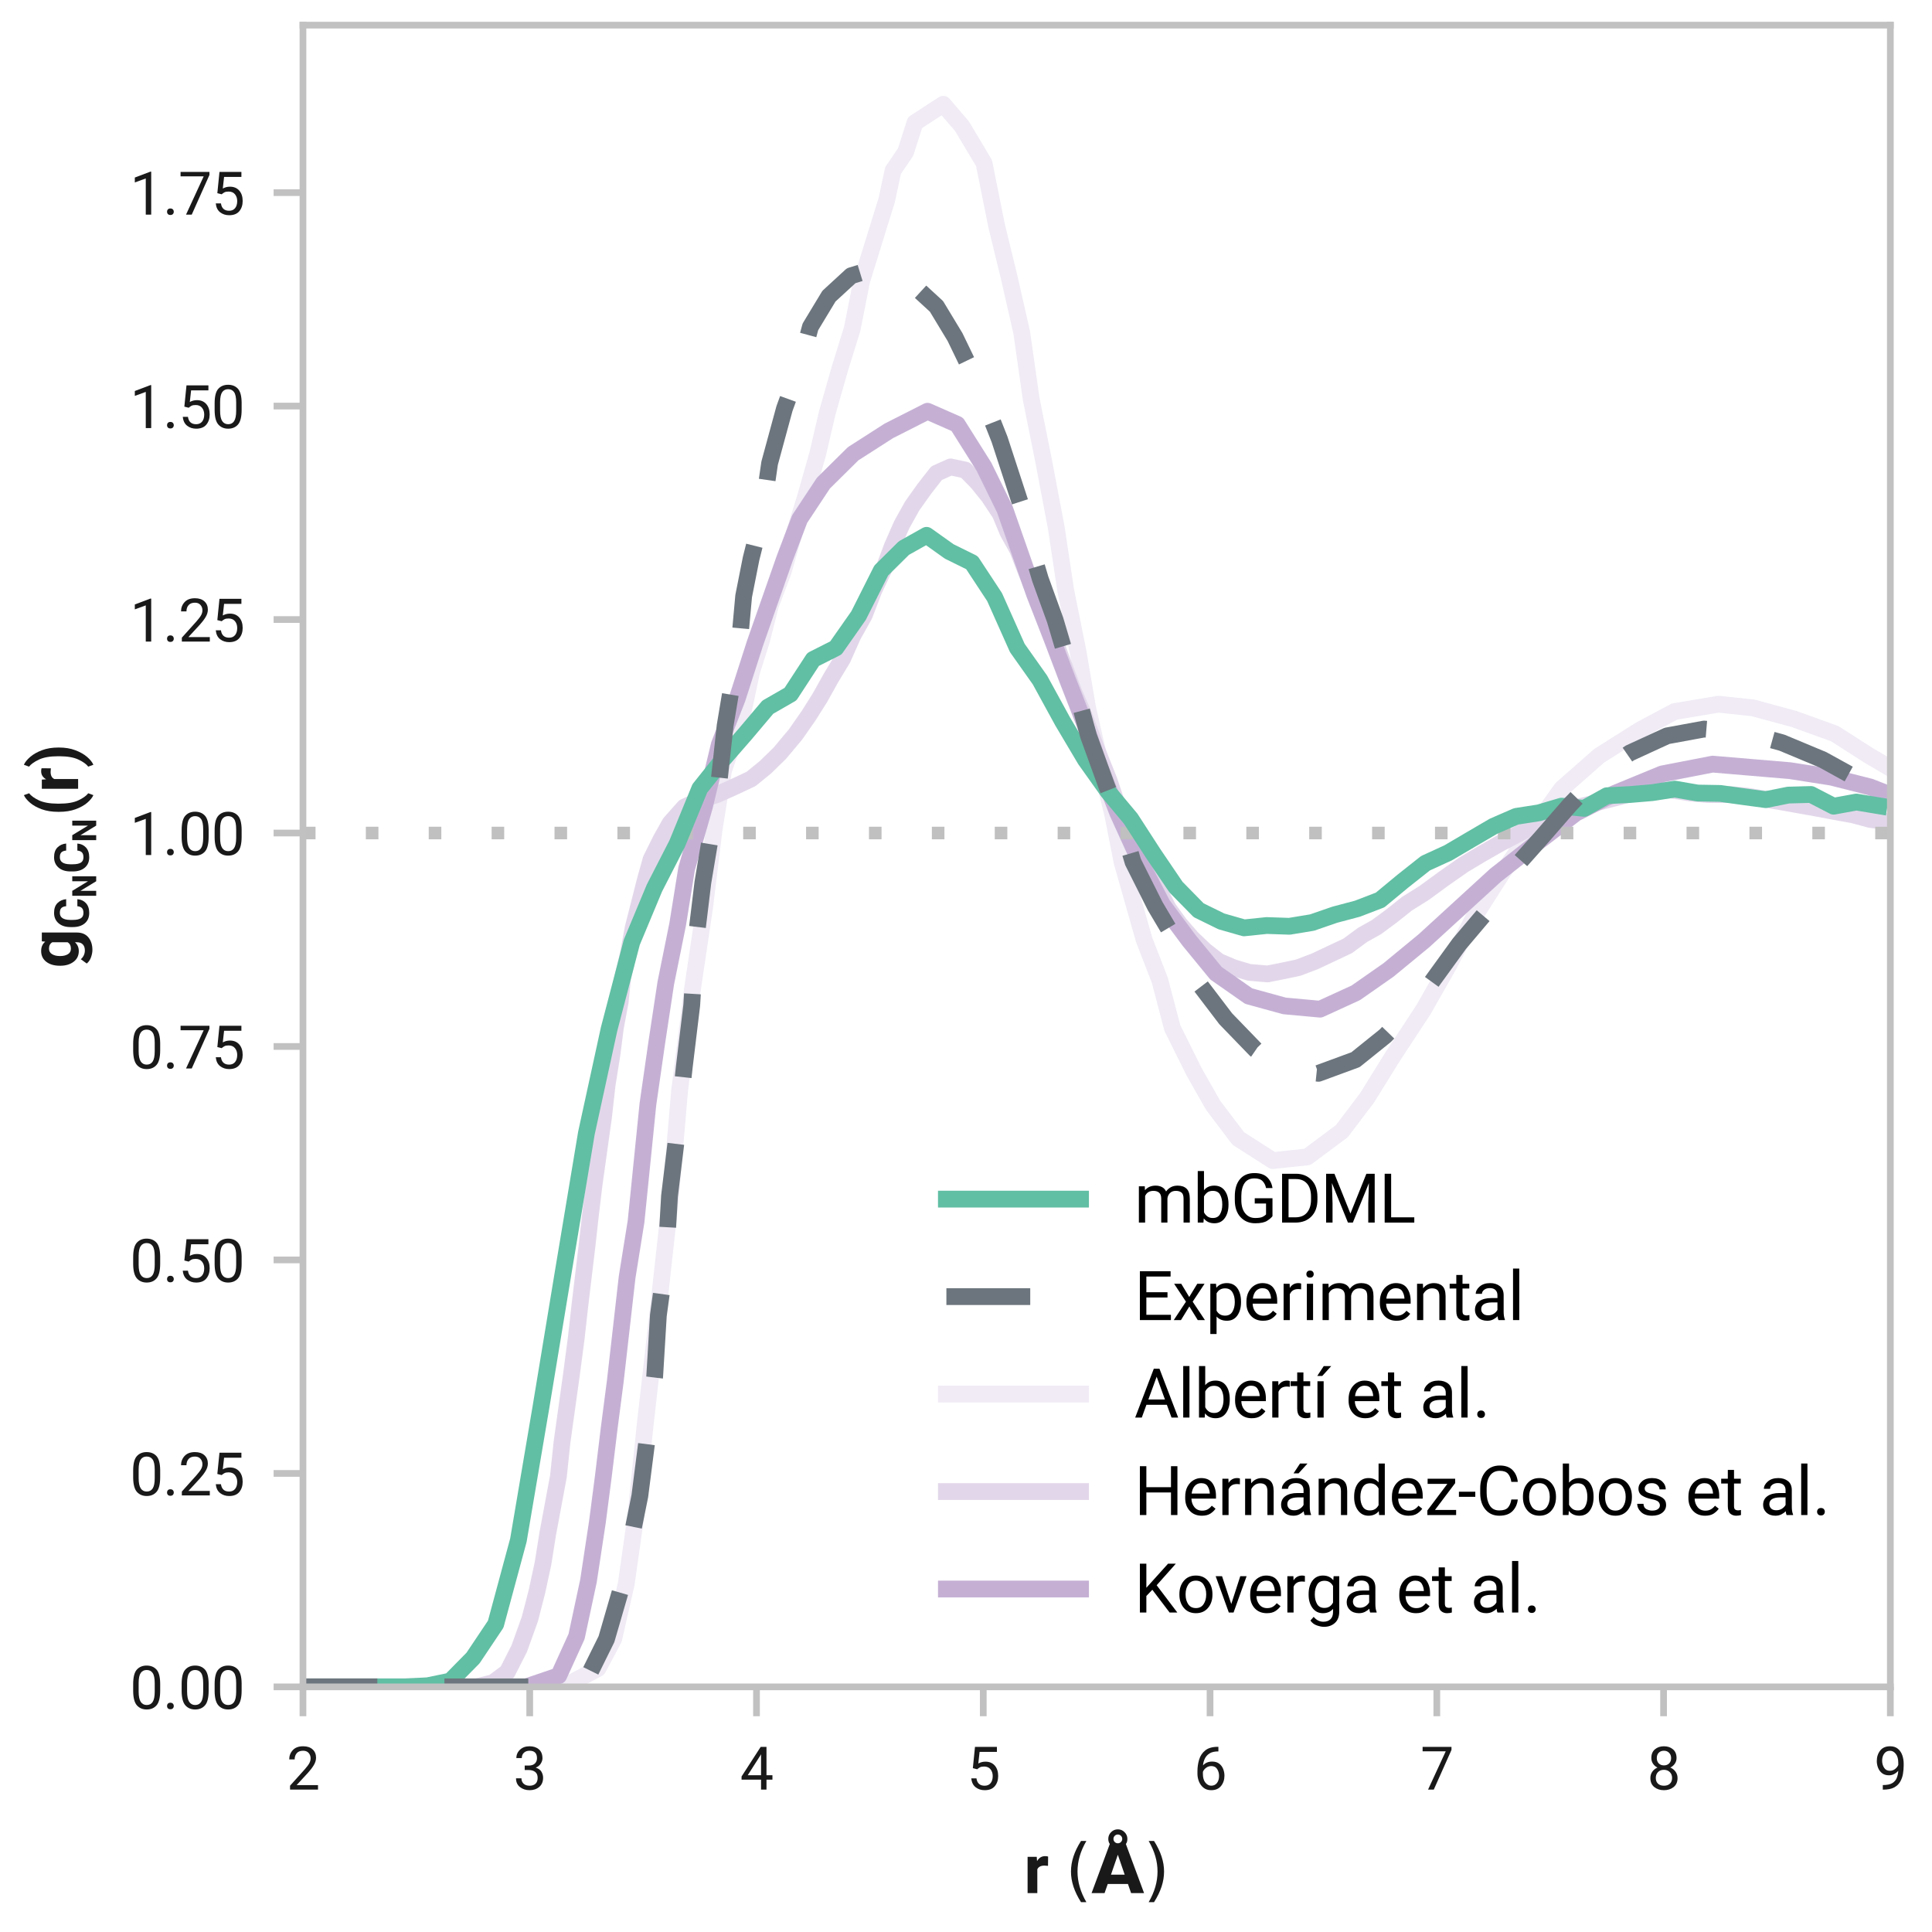 <?xml version="1.0" encoding="utf-8" standalone="no"?>
<!DOCTYPE svg PUBLIC "-//W3C//DTD SVG 1.1//EN"
  "http://www.w3.org/Graphics/SVG/1.1/DTD/svg11.dtd">
<svg xmlns:xlink="http://www.w3.org/1999/xlink" width="230.4pt" height="230.4pt" viewBox="0 0 230.4 230.4" xmlns="http://www.w3.org/2000/svg" version="1.1">
 <defs>
  <style type="text/css">*{stroke-linejoin: round; stroke-linecap: butt}</style>
 </defs>
 <g id="figure_1">
  <g id="patch_1">
   <path d="M 0 230.4 
L 230.4 230.4 
L 230.4 0 
L 0 0 
z
" style="fill: #ffffff"/>
  </g>
  <g id="axes_1">
   <g id="patch_2">
    <path d="M 36.129 201.168 
L 225.433 201.168 
L 225.433 3 
L 36.129 3 
z
" style="fill: #ffffff"/>
   </g>
   <g id="line2d_1">
    <path d="M -1 201.168 
L 67.196 201.168 
L 71.314 198.973 
L 73.185 195.462 
L 74.682 188.878 
L 75.805 180.978 
L 76.928 170.005 
L 78.425 156.838 
L 79.923 143.232 
L 81.045 130.065 
L 82.543 118.214 
L 84.04 108.119 
L 85.163 98.902 
L 86.286 91.879 
L 88.531 85.296 
L 89.654 80.029 
L 90.777 76.518 
L 91.9 72.128 
L 93.397 68.178 
L 94.52 64.228 
L 96.018 59.4 
L 97.515 54.133 
L 98.638 49.305 
L 100.135 44.038 
L 101.632 39.21 
L 102.755 33.504 
L 104.252 28.676 
L 105.749 23.848 
L 106.498 20.337 
L 107.995 18.143 
L 109.118 14.631 
L 112.487 12.437 
L 114.733 15.07 
L 117.353 19.459 
L 118.85 26.921 
L 120.347 33.066 
L 121.844 39.649 
L 122.967 47.55 
L 124.465 55.011 
L 125.962 62.911 
L 127.085 70.373 
L 128.582 77.834 
L 129.705 84.418 
L 131.202 91.002 
L 132.699 97.146 
L 133.822 102.852 
L 135.319 108.119 
L 136.442 112.069 
L 138.314 116.897 
L 139.811 122.603 
L 142.431 127.87 
L 144.677 131.82 
L 147.671 135.77 
L 151.789 138.404 
L 155.906 137.965 
L 160.023 134.893 
L 163.018 130.942 
L 166.012 126.114 
L 169.755 120.409 
L 172.75 115.142 
L 175.744 109.436 
L 179.113 104.169 
L 182.481 99.341 
L 186.224 94.074 
L 190.716 90.124 
L 195.582 87.051 
L 199.699 84.857 
L 204.94 83.979 
L 209.057 84.418 
L 213.923 85.735 
L 218.789 87.49 
L 222.906 90.124 
L 226.649 92.318 
L 230.766 95.391 
L 231.4 95.824 
" clip-path="url(#pb51f8cb856)" style="fill: none; stroke: #f0ebf5; stroke-width: 2; stroke-linecap: square"/>
   </g>
   <g id="line2d_2">
    <path d="M -1 201.168 
L 29.06 201.168 
L 52.006 201.168 
L 56.822 201.168 
L 58.805 200.663 
L 60.504 199.395 
L 61.921 196.604 
L 63.196 193.053 
L 64.045 189.755 
L 64.754 186.456 
L 65.32 182.905 
L 65.887 179.86 
L 66.595 176.055 
L 67.02 171.996 
L 67.586 167.937 
L 68.153 163.878 
L 68.72 159.565 
L 69.145 155.759 
L 69.569 152.208 
L 69.994 148.656 
L 70.419 144.85 
L 70.844 141.299 
L 71.411 137.239 
L 71.977 133.18 
L 72.402 129.375 
L 72.969 125.823 
L 73.394 122.525 
L 73.96 119.481 
L 74.244 116.69 
L 74.952 113.646 
L 75.518 110.601 
L 76.227 107.811 
L 76.935 105.02 
L 77.643 102.483 
L 78.776 100.2 
L 79.909 98.17 
L 81.624 96.24 
L 83.494 95.403 
L 85.519 94.752 
L 87.597 93.822 
L 89.57 92.891 
L 91.284 91.496 
L 92.998 89.822 
L 94.868 87.589 
L 96.426 85.357 
L 97.776 83.217 
L 99.126 80.799 
L 100.477 78.566 
L 101.723 75.776 
L 103.074 73.357 
L 104.216 70.38 
L 105.359 67.962 
L 106.397 65.171 
L 107.54 62.567 
L 108.786 60.334 
L 110.241 58.288 
L 111.695 56.427 
L 113.357 55.683 
L 115.122 56.055 
L 116.577 57.543 
L 117.927 59.218 
L 119.277 61.264 
L 120.212 63.497 
L 121.355 65.543 
L 122.29 67.962 
L 123.328 70.566 
L 124.367 72.613 
L 125.406 75.217 
L 126.237 77.636 
L 127.068 79.868 
L 128.106 82.659 
L 129.249 85.264 
L 130.288 88.054 
L 131.222 90.473 
L 132.261 93.077 
L 133.196 95.868 
L 134.338 98.473 
L 135.481 100.891 
L 136.624 103.496 
L 138.078 105.914 
L 139.324 108.333 
L 140.675 110.193 
L 142.129 111.868 
L 143.687 113.356 
L 145.349 114.658 
L 147.114 115.403 
L 148.984 115.961 
L 151.165 116.147 
L 153.035 115.775 
L 154.801 115.403 
L 156.774 114.658 
L 158.748 113.728 
L 160.721 112.798 
L 162.487 111.496 
L 164.149 110.565 
L 165.915 109.263 
L 167.785 107.775 
L 169.862 106.472 
L 172.147 104.798 
L 174.536 103.124 
L 176.718 101.821 
L 179.003 100.519 
L 181.496 99.217 
L 183.988 97.915 
L 186.274 96.984 
L 188.247 96.24 
L 190.532 95.682 
L 192.714 95.124 
L 194.791 94.566 
L 197.18 94.38 
L 199.257 94.194 
L 201.542 94.566 
L 203.724 94.752 
L 206.321 94.752 
L 208.294 94.938 
L 210.579 95.31 
L 212.76 95.682 
L 214.838 96.054 
L 216.915 96.426 
L 218.889 96.798 
L 220.966 97.17 
L 223.044 97.729 
L 224.706 97.915 
" clip-path="url(#pb51f8cb856)" style="fill: none; stroke: #e2d7ea; stroke-width: 2; stroke-linecap: square"/>
   </g>
   <g id="line2d_3">
    <path d="M -1 201.168 
L 62.729 201.168 
L 66.63 199.837 
L 68.758 195.161 
L 70.177 188.537 
L 71.241 181.523 
L 71.95 176.068 
L 72.66 170.224 
L 73.369 164.769 
L 74.079 158.534 
L 74.788 152.3 
L 75.852 145.676 
L 76.561 138.662 
L 77.271 131.649 
L 78.335 124.246 
L 79.399 117.232 
L 80.817 110.218 
L 81.881 103.594 
L 84.009 96.191 
L 85.783 88.788 
L 87.911 83.333 
L 90.039 76.709 
L 91.812 71.644 
L 93.585 66.578 
L 95.359 61.903 
L 98.196 57.616 
L 101.743 54.11 
L 105.999 51.382 
L 110.609 49.044 
L 114.156 50.603 
L 117.348 55.668 
L 119.831 60.734 
L 121.604 65.799 
L 123.377 70.864 
L 125.505 76.319 
L 127.279 80.995 
L 129.407 86.45 
L 131.18 91.516 
L 133.308 96.971 
L 135.791 102.426 
L 138.628 107.881 
L 141.82 112.167 
L 145.012 116.063 
L 148.913 118.791 
L 153.169 119.96 
L 157.425 120.349 
L 161.681 118.401 
L 165.583 115.673 
L 169.839 112.167 
L 174.095 108.27 
L 178.351 104.374 
L 183.316 100.477 
L 187.927 96.971 
L 192.537 94.633 
L 198.212 92.295 
L 204.241 91.126 
L 208.852 91.516 
L 213.463 91.905 
L 218.428 92.684 
L 223.039 93.853 
L 228.004 95.802 
L 231.4 96.601 
" clip-path="url(#pb51f8cb856)" style="fill: none; stroke: #c5b0d4; stroke-width: 2; stroke-linecap: square"/>
   </g>
   <g id="line2d_4">
    <path d="M 36.129 99.341 
L 225.433 99.341 
" clip-path="url(#pb51f8cb856)" style="fill: none; stroke-dasharray: 1.5,6; stroke-dashoffset: 0; stroke: #c0c0c0; stroke-width: 1.5"/>
   </g>
   <g id="line2d_5">
    <path d="M -1 201.168 
L -0.379 201.168 
L 2.325 201.168 
L 5.029 201.168 
L 7.734 201.168 
L 10.438 201.168 
L 13.142 201.168 
L 15.847 201.168 
L 18.551 201.168 
L 21.255 201.168 
L 23.96 201.168 
L 26.664 201.168 
L 29.368 201.168 
L 32.073 201.168 
L 34.777 201.168 
L 37.481 201.168 
L 40.186 201.168 
L 42.89 201.168 
L 45.594 201.168 
L 48.299 201.168 
L 51.003 201.033 
L 53.707 200.474 
L 56.412 197.727 
L 59.116 193.69 
L 61.82 183.68 
L 64.525 167.721 
L 67.229 151.344 
L 69.933 135.122 
L 72.638 122.717 
L 75.342 112.378 
L 78.046 105.898 
L 80.751 100.62 
L 83.455 94.025 
L 86.159 90.639 
L 88.864 87.535 
L 91.568 84.334 
L 94.272 82.779 
L 96.977 78.635 
L 99.681 77.27 
L 102.385 73.416 
L 105.09 68.04 
L 107.794 65.361 
L 110.498 63.84 
L 113.203 65.765 
L 115.907 67.099 
L 118.611 71.208 
L 121.316 77.27 
L 124.02 81.092 
L 126.724 86.032 
L 129.429 90.59 
L 132.133 94.392 
L 134.837 97.631 
L 137.542 101.811 
L 140.246 105.797 
L 142.95 108.552 
L 145.655 109.879 
L 148.359 110.653 
L 151.063 110.372 
L 153.768 110.465 
L 156.472 110.018 
L 159.176 109.085 
L 161.881 108.366 
L 164.585 107.327 
L 167.289 105.088 
L 169.994 102.945 
L 172.698 101.706 
L 175.402 100.115 
L 178.107 98.533 
L 180.811 97.356 
L 183.515 96.936 
L 186.22 96.137 
L 188.924 96.399 
L 191.628 94.894 
L 194.333 94.755 
L 197.037 94.527 
L 199.741 94.107 
L 202.446 94.573 
L 205.15 94.621 
L 207.854 94.996 
L 210.559 95.361 
L 213.263 94.819 
L 215.967 94.745 
L 218.672 96.144 
L 221.376 95.649 
L 224.08 96.097 
" clip-path="url(#pb51f8cb856)" style="fill: none; stroke: #61bfa3; stroke-width: 2; stroke-linecap: square"/>
   </g>
   <g id="line2d_6">
    <path d="M -1 201.168 
L 63.921 201.168 
L 70.112 199.948 
L 72.323 195.477 
L 74.092 189.38 
L 76.303 178.404 
L 77.187 171.494 
L 78.072 164.177 
L 78.514 156.86 
L 79.399 150.356 
L 79.841 142.633 
L 80.725 135.316 
L 81.61 127.186 
L 82.494 119.869 
L 82.936 112.552 
L 83.821 105.235 
L 85.59 94.666 
L 86.474 86.536 
L 87.358 81.252 
L 88.243 75.967 
L 88.685 71.089 
L 89.57 66.618 
L 90.896 61.334 
L 91.781 55.236 
L 93.549 48.732 
L 95.318 43.854 
L 96.645 38.976 
L 98.856 35.318 
L 101.509 32.879 
L 104.163 32.066 
L 108.585 33.692 
L 111.68 36.537 
L 113.892 40.196 
L 115.66 43.854 
L 117.429 47.919 
L 119.198 52.391 
L 120.525 56.456 
L 121.851 60.521 
L 122.736 64.586 
L 124.063 69.057 
L 125.831 73.935 
L 127.158 78.406 
L 128.485 82.878 
L 129.811 87.756 
L 132.022 93.853 
L 133.791 98.325 
L 135.118 102.796 
L 137.771 108.081 
L 140.425 112.552 
L 143.078 117.43 
L 146.174 121.495 
L 149.711 125.153 
L 153.249 127.592 
L 157.229 127.999 
L 161.651 126.373 
L 165.189 123.527 
L 168.727 119.869 
L 171.38 116.21 
L 174.033 112.552 
L 177.129 108.894 
L 179.782 104.422 
L 183.762 99.951 
L 187.3 95.886 
L 190.838 92.227 
L 194.375 89.788 
L 198.797 87.756 
L 203.22 86.943 
L 208.084 87.349 
L 212.506 88.569 
L 217.371 90.601 
L 221.793 93.04 
L 227.542 95.073 
L 231.4 96.846 
" clip-path="url(#pb51f8cb856)" style="fill: none; stroke-dasharray: 10,8; stroke-dashoffset: 0; stroke: #6c757d; stroke-width: 2"/>
   </g>
   <g id="matplotlib.axis_1">
    <g id="xtick_1">
     <g id="line2d_7">
      <defs>
       <path id="m91640962e6" d="M 0 0 
L 0 3.5 
" style="stroke: #c2c1c1; stroke-width: 0.8"/>
      </defs>
      <g>
       <use xlink:href="#m91640962e6" x="36.129" y="201.168" style="fill: #c2c1c1; stroke: #c2c1c1; stroke-width: 0.8"/>
      </g>
     </g>
     <g id="text_1">
      <!-- 2 -->
      <g style="fill: #191919" transform="translate(34.162 213.418)scale(0.07 -0.07)">
       <defs>
        <path id="Roboto-Regular-32" d="M 3359 475 
L 3359 0 
L 381 0 
L 381 416 
L 1925 2134 
Q 2306 2566 2439 2819 
Q 2572 3072 2572 3328 
Q 2572 3663 2364 3900 
Q 2156 4138 1778 4138 
Q 1322 4138 1097 3878 
Q 872 3619 872 3213 
L 294 3213 
Q 294 3788 672 4200 
Q 1050 4613 1778 4613 
Q 2422 4613 2786 4278 
Q 3150 3944 3150 3397 
Q 3150 2997 2903 2592 
Q 2656 2188 2297 1797 
L 1078 475 
L 3359 475 
z
" transform="scale(0.016)"/>
       </defs>
       <use xlink:href="#Roboto-Regular-32"/>
      </g>
     </g>
    </g>
    <g id="xtick_2">
     <g id="line2d_8">
      <g>
       <use xlink:href="#m91640962e6" x="63.173" y="201.168" style="fill: #c2c1c1; stroke: #c2c1c1; stroke-width: 0.8"/>
      </g>
     </g>
     <g id="text_2">
      <!-- 3 -->
      <g style="fill: #191919" transform="translate(61.205 213.418)scale(0.07 -0.07)">
       <defs>
        <path id="Roboto-Regular-33" d="M 1222 2084 
L 1222 2559 
L 1647 2559 
Q 2094 2563 2312 2784 
Q 2531 3006 2531 3338 
Q 2531 4138 1738 4138 
Q 1369 4138 1141 3927 
Q 913 3716 913 3359 
L 334 3359 
Q 334 3881 720 4247 
Q 1106 4613 1738 4613 
Q 2353 4613 2733 4286 
Q 3113 3959 3113 3325 
Q 3113 3072 2942 2784 
Q 2772 2497 2397 2338 
Q 2850 2191 3015 1884 
Q 3181 1578 3181 1269 
Q 3181 631 2768 284 
Q 2356 -63 1741 -63 
Q 1147 -63 722 267 
Q 297 597 297 1203 
L 875 1203 
Q 875 844 1108 628 
Q 1341 413 1741 413 
Q 2138 413 2369 622 
Q 2600 831 2600 1256 
Q 2600 1681 2337 1882 
Q 2075 2084 1634 2084 
L 1222 2084 
z
" transform="scale(0.016)"/>
       </defs>
       <use xlink:href="#Roboto-Regular-33"/>
      </g>
     </g>
    </g>
    <g id="xtick_3">
     <g id="line2d_9">
      <g>
       <use xlink:href="#m91640962e6" x="90.216" y="201.168" style="fill: #c2c1c1; stroke: #c2c1c1; stroke-width: 0.8"/>
      </g>
     </g>
     <g id="text_3">
      <!-- 4 -->
      <g style="fill: #191919" transform="translate(88.249 213.418)scale(0.07 -0.07)">
       <defs>
        <path id="Roboto-Regular-34" d="M 166 1397 
L 2203 4550 
L 2819 4550 
L 2819 1531 
L 3453 1531 
L 3453 1056 
L 2819 1056 
L 2819 0 
L 2241 0 
L 2241 1056 
L 166 1056 
L 166 1397 
z
M 822 1531 
L 2241 1531 
L 2241 3766 
L 2169 3638 
L 822 1531 
z
" transform="scale(0.016)"/>
       </defs>
       <use xlink:href="#Roboto-Regular-34"/>
      </g>
     </g>
    </g>
    <g id="xtick_4">
     <g id="line2d_10">
      <g>
       <use xlink:href="#m91640962e6" x="117.259" y="201.168" style="fill: #c2c1c1; stroke: #c2c1c1; stroke-width: 0.8"/>
      </g>
     </g>
     <g id="text_4">
      <!-- 5 -->
      <g style="fill: #191919" transform="translate(115.292 213.418)scale(0.07 -0.07)">
       <defs>
        <path id="Roboto-Regular-35" d="M 1109 2166 
L 647 2284 
L 875 4550 
L 3209 4550 
L 3209 4016 
L 1366 4016 
L 1228 2778 
Q 1572 2975 1988 2975 
Q 2616 2975 2980 2561 
Q 3344 2147 3344 1450 
Q 3344 797 2987 367 
Q 2631 -63 1903 -63 
Q 1350 -63 947 248 
Q 544 559 481 1197 
L 1031 1197 
Q 1141 413 1903 413 
Q 2313 413 2538 691 
Q 2763 969 2763 1444 
Q 2763 1872 2527 2164 
Q 2291 2456 1853 2456 
Q 1563 2456 1413 2378 
Q 1263 2300 1109 2166 
z
" transform="scale(0.016)"/>
       </defs>
       <use xlink:href="#Roboto-Regular-35"/>
      </g>
     </g>
    </g>
    <g id="xtick_5">
     <g id="line2d_11">
      <g>
       <use xlink:href="#m91640962e6" x="144.303" y="201.168" style="fill: #c2c1c1; stroke: #c2c1c1; stroke-width: 0.8"/>
      </g>
     </g>
     <g id="text_5">
      <!-- 6 -->
      <g style="fill: #191919" transform="translate(142.335 213.418)scale(0.07 -0.07)">
       <defs>
        <path id="Roboto-Regular-36" d="M 3291 1484 
Q 3291 838 2930 387 
Q 2569 -63 1878 -63 
Q 1388 -63 1063 198 
Q 738 459 577 861 
Q 416 1263 416 1684 
L 416 1956 
Q 416 2597 595 3194 
Q 775 3791 1247 4173 
Q 1719 4556 2597 4556 
L 2647 4556 
L 2647 4066 
Q 2041 4066 1705 3853 
Q 1369 3641 1205 3302 
Q 1041 2963 1006 2575 
Q 1369 2984 1984 2984 
Q 2438 2984 2727 2765 
Q 3016 2547 3153 2201 
Q 3291 1856 3291 1484 
z
M 997 1666 
Q 997 1059 1267 737 
Q 1538 416 1878 416 
Q 2278 416 2498 708 
Q 2719 1000 2719 1456 
Q 2719 1863 2516 2184 
Q 2313 2506 1891 2506 
Q 1588 2506 1341 2325 
Q 1094 2144 997 1884 
L 997 1666 
z
" transform="scale(0.016)"/>
       </defs>
       <use xlink:href="#Roboto-Regular-36"/>
      </g>
     </g>
    </g>
    <g id="xtick_6">
     <g id="line2d_12">
      <g>
       <use xlink:href="#m91640962e6" x="171.346" y="201.168" style="fill: #c2c1c1; stroke: #c2c1c1; stroke-width: 0.8"/>
      </g>
     </g>
     <g id="text_6">
      <!-- 7 -->
      <g style="fill: #191919" transform="translate(169.379 213.418)scale(0.07 -0.07)">
       <defs>
        <path id="Roboto-Regular-37" d="M 3319 4550 
L 3319 4225 
L 1434 0 
L 825 0 
L 2706 4075 
L 244 4075 
L 244 4550 
L 3319 4550 
z
" transform="scale(0.016)"/>
       </defs>
       <use xlink:href="#Roboto-Regular-37"/>
      </g>
     </g>
    </g>
    <g id="xtick_7">
     <g id="line2d_13">
      <g>
       <use xlink:href="#m91640962e6" x="198.389" y="201.168" style="fill: #c2c1c1; stroke: #c2c1c1; stroke-width: 0.8"/>
      </g>
     </g>
     <g id="text_7">
      <!-- 8 -->
      <g style="fill: #191919" transform="translate(196.422 213.418)scale(0.07 -0.07)">
       <defs>
        <path id="Roboto-Regular-38" d="M 3244 1231 
Q 3244 606 2826 271 
Q 2409 -63 1796 -63 
Q 1184 -63 767 271 
Q 350 606 350 1231 
Q 350 1613 554 1905 
Q 759 2197 1109 2347 
Q 806 2494 629 2762 
Q 453 3031 453 3366 
Q 453 3963 833 4288 
Q 1213 4613 1794 4613 
Q 2378 4613 2758 4288 
Q 3138 3963 3138 3366 
Q 3138 3028 2956 2761 
Q 2775 2494 2472 2347 
Q 2825 2197 3034 1903 
Q 3244 1609 3244 1231 
z
M 2559 3356 
Q 2559 3697 2346 3917 
Q 2134 4138 1793 4138 
Q 1453 4138 1243 3927 
Q 1034 3716 1034 3356 
Q 1034 3003 1243 2790 
Q 1453 2578 1797 2578 
Q 2138 2578 2348 2790 
Q 2559 3003 2559 3356 
z
M 2663 1244 
Q 2663 1625 2420 1865 
Q 2178 2106 1791 2106 
Q 1394 2106 1161 1865 
Q 928 1625 928 1244 
Q 928 850 1161 631 
Q 1394 413 1797 413 
Q 2200 413 2431 631 
Q 2663 850 2663 1244 
z
" transform="scale(0.016)"/>
       </defs>
       <use xlink:href="#Roboto-Regular-38"/>
      </g>
     </g>
    </g>
    <g id="xtick_8">
     <g id="line2d_14">
      <g>
       <use xlink:href="#m91640962e6" x="225.433" y="201.168" style="fill: #c2c1c1; stroke: #c2c1c1; stroke-width: 0.8"/>
      </g>
     </g>
     <g id="text_8">
      <!-- 9 -->
      <g style="fill: #191919" transform="translate(223.466 213.418)scale(0.07 -0.07)">
       <defs>
        <path id="Roboto-Regular-39" d="M 3175 2563 
Q 3175 2119 3098 1667 
Q 3022 1216 2801 836 
Q 2581 456 2151 225 
Q 1722 -6 953 -6 
L 953 484 
Q 1644 484 1980 700 
Q 2316 916 2448 1264 
Q 2581 1613 2597 2006 
Q 2416 1791 2162 1656 
Q 1909 1522 1613 1522 
Q 1163 1522 875 1747 
Q 588 1972 450 2320 
Q 313 2669 313 3041 
Q 313 3691 670 4152 
Q 1028 4613 1725 4613 
Q 2244 4613 2564 4344 
Q 2884 4075 3029 3653 
Q 3175 3231 3175 2772 
L 3175 2563 
z
M 881 3072 
Q 881 2666 1086 2334 
Q 1291 2003 1706 2003 
Q 2003 2003 2245 2181 
Q 2488 2359 2600 2622 
L 2600 2850 
Q 2600 3472 2336 3803 
Q 2072 4134 1725 4134 
Q 1322 4134 1101 3829 
Q 881 3525 881 3072 
z
" transform="scale(0.016)"/>
       </defs>
       <use xlink:href="#Roboto-Regular-39"/>
      </g>
     </g>
    </g>
    <g id="text_9">
     <!-- r $\left( \mathbf{\AA} \right)$ -->
     <g style="fill: #191919" transform="translate(122.101 225.775)scale(0.08 -0.08)">
      <defs>
       <path id="Roboto-Bold-72" d="M 1922 2563 
Q 1413 2563 1253 2216 
L 1253 0 
L 347 0 
L 347 3381 
L 1200 3381 
L 1228 2978 
Q 1494 3444 1981 3444 
Q 2153 3444 2259 3403 
L 2250 2538 
L 1922 2563 
z
" transform="scale(0.016)"/>
       <path id="Roboto-Bold-20" transform="scale(0.016)"/>
       <path id="DejaVuSans-28" d="M 1984 4856 
Q 1566 4138 1362 3434 
Q 1159 2731 1159 2009 
Q 1159 1288 1364 580 
Q 1569 -128 1984 -844 
L 1484 -844 
Q 1016 -109 783 600 
Q 550 1309 550 2009 
Q 550 2706 781 3412 
Q 1013 4119 1484 4856 
L 1984 4856 
z
" transform="scale(0.016)"/>
       <path id="DejaVuSans-Bold-c5" d="M 3225 4575 
L 4922 0 
L 3713 0 
L 3419 850 
L 1538 850 
L 1241 0 
L 31 0 
L 1728 4575 
Q 1656 4681 1622 4798 
Q 1588 4916 1588 5050 
Q 1588 5416 1848 5678 
Q 2109 5941 2478 5941 
Q 2841 5941 3103 5678 
Q 3366 5416 3366 5050 
Q 3366 4903 3331 4784 
Q 3297 4666 3225 4575 
z
M 2069 5050 
Q 2069 4881 2189 4761 
Q 2309 4641 2478 4641 
Q 2647 4641 2767 4761 
Q 2888 4881 2888 5050 
Q 2888 5219 2766 5339 
Q 2644 5459 2478 5459 
Q 2309 5459 2189 5339 
Q 2069 5219 2069 5050 
z
M 1838 1716 
L 3116 1716 
L 2478 3572 
L 1838 1716 
z
" transform="scale(0.016)"/>
       <path id="DejaVuSans-29" d="M 513 4856 
L 1013 4856 
Q 1481 4119 1714 3412 
Q 1947 2706 1947 2009 
Q 1947 1309 1714 600 
Q 1481 -109 1013 -844 
L 513 -844 
Q 928 -128 1133 580 
Q 1338 1288 1338 2009 
Q 1338 2731 1133 3434 
Q 928 4138 513 4856 
z
" transform="scale(0.016)"/>
      </defs>
      <use xlink:href="#Roboto-Bold-72" transform="translate(0 0.172)"/>
      <use xlink:href="#Roboto-Bold-20" transform="translate(36.523 0.172)"/>
      <use xlink:href="#DejaVuSans-28" transform="translate(61.426 0.172)"/>
      <use xlink:href="#DejaVuSans-Bold-c5" transform="translate(100.439 0.172)"/>
      <use xlink:href="#DejaVuSans-29" transform="translate(177.832 0.172)"/>
     </g>
    </g>
   </g>
   <g id="matplotlib.axis_2">
    <g id="ytick_1">
     <g id="line2d_15">
      <defs>
       <path id="ma28e657794" d="M 0 0 
L -3.5 0 
" style="stroke: #c2c1c1; stroke-width: 0.8"/>
      </defs>
      <g>
       <use xlink:href="#ma28e657794" x="36.129" y="201.168" style="fill: #c2c1c1; stroke: #c2c1c1; stroke-width: 0.8"/>
      </g>
     </g>
     <g id="text_10">
      <!-- 0.00 -->
      <g style="fill: #191919" transform="translate(15.48 203.793)scale(0.07 -0.07)">
       <defs>
        <path id="Roboto-Regular-30" d="M 3234 1944 
Q 3234 825 2848 381 
Q 2463 -63 1800 -63 
Q 1156 -63 764 368 
Q 372 800 359 1872 
L 359 2638 
Q 359 3753 750 4183 
Q 1141 4613 1794 4613 
Q 2447 4613 2834 4195 
Q 3222 3778 3234 2709 
L 3234 1944 
z
M 2653 2734 
Q 2653 3503 2434 3822 
Q 2216 4141 1794 4141 
Q 1388 4141 1167 3831 
Q 947 3522 941 2778 
L 941 1850 
Q 941 1088 1164 750 
Q 1388 413 1800 413 
Q 2222 413 2436 745 
Q 2650 1078 2653 1825 
L 2653 2734 
z
" transform="scale(0.016)"/>
        <path id="Roboto-Regular-2e" d="M 450 306 
Q 450 453 542 554 
Q 634 656 809 656 
Q 984 656 1076 554 
Q 1169 453 1169 306 
Q 1169 163 1076 62 
Q 984 -38 809 -38 
Q 634 -38 542 62 
Q 450 163 450 306 
z
" transform="scale(0.016)"/>
       </defs>
       <use xlink:href="#Roboto-Regular-30"/>
       <use xlink:href="#Roboto-Regular-2e" x="56.201"/>
       <use xlink:href="#Roboto-Regular-30" x="82.568"/>
       <use xlink:href="#Roboto-Regular-30" x="138.77"/>
      </g>
     </g>
    </g>
    <g id="ytick_2">
     <g id="line2d_16">
      <g>
       <use xlink:href="#ma28e657794" x="36.129" y="175.711" style="fill: #c2c1c1; stroke: #c2c1c1; stroke-width: 0.8"/>
      </g>
     </g>
     <g id="text_11">
      <!-- 0.25 -->
      <g style="fill: #191919" transform="translate(15.48 178.336)scale(0.07 -0.07)">
       <use xlink:href="#Roboto-Regular-30"/>
       <use xlink:href="#Roboto-Regular-2e" x="56.201"/>
       <use xlink:href="#Roboto-Regular-32" x="82.568"/>
       <use xlink:href="#Roboto-Regular-35" x="138.77"/>
      </g>
     </g>
    </g>
    <g id="ytick_3">
     <g id="line2d_17">
      <g>
       <use xlink:href="#ma28e657794" x="36.129" y="150.254" style="fill: #c2c1c1; stroke: #c2c1c1; stroke-width: 0.8"/>
      </g>
     </g>
     <g id="text_12">
      <!-- 0.50 -->
      <g style="fill: #191919" transform="translate(15.48 152.879)scale(0.07 -0.07)">
       <use xlink:href="#Roboto-Regular-30"/>
       <use xlink:href="#Roboto-Regular-2e" x="56.201"/>
       <use xlink:href="#Roboto-Regular-35" x="82.568"/>
       <use xlink:href="#Roboto-Regular-30" x="138.77"/>
      </g>
     </g>
    </g>
    <g id="ytick_4">
     <g id="line2d_18">
      <g>
       <use xlink:href="#ma28e657794" x="36.129" y="124.798" style="fill: #c2c1c1; stroke: #c2c1c1; stroke-width: 0.8"/>
      </g>
     </g>
     <g id="text_13">
      <!-- 0.75 -->
      <g style="fill: #191919" transform="translate(15.48 127.423)scale(0.07 -0.07)">
       <use xlink:href="#Roboto-Regular-30"/>
       <use xlink:href="#Roboto-Regular-2e" x="56.201"/>
       <use xlink:href="#Roboto-Regular-37" x="82.568"/>
       <use xlink:href="#Roboto-Regular-35" x="138.77"/>
      </g>
     </g>
    </g>
    <g id="ytick_5">
     <g id="line2d_19">
      <g>
       <use xlink:href="#ma28e657794" x="36.129" y="99.341" style="fill: #c2c1c1; stroke: #c2c1c1; stroke-width: 0.8"/>
      </g>
     </g>
     <g id="text_14">
      <!-- 1.00 -->
      <g style="fill: #191919" transform="translate(15.48 101.966)scale(0.07 -0.07)">
       <defs>
        <path id="Roboto-Regular-31" d="M 2278 4575 
L 2278 0 
L 1700 0 
L 1700 3853 
L 534 3428 
L 534 3950 
L 2188 4575 
L 2278 4575 
z
" transform="scale(0.016)"/>
       </defs>
       <use xlink:href="#Roboto-Regular-31"/>
       <use xlink:href="#Roboto-Regular-2e" x="56.201"/>
       <use xlink:href="#Roboto-Regular-30" x="82.568"/>
       <use xlink:href="#Roboto-Regular-30" x="138.77"/>
      </g>
     </g>
    </g>
    <g id="ytick_6">
     <g id="line2d_20">
      <g>
       <use xlink:href="#ma28e657794" x="36.129" y="73.884" style="fill: #c2c1c1; stroke: #c2c1c1; stroke-width: 0.8"/>
      </g>
     </g>
     <g id="text_15">
      <!-- 1.25 -->
      <g style="fill: #191919" transform="translate(15.48 76.509)scale(0.07 -0.07)">
       <use xlink:href="#Roboto-Regular-31"/>
       <use xlink:href="#Roboto-Regular-2e" x="56.201"/>
       <use xlink:href="#Roboto-Regular-32" x="82.568"/>
       <use xlink:href="#Roboto-Regular-35" x="138.77"/>
      </g>
     </g>
    </g>
    <g id="ytick_7">
     <g id="line2d_21">
      <g>
       <use xlink:href="#ma28e657794" x="36.129" y="48.427" style="fill: #c2c1c1; stroke: #c2c1c1; stroke-width: 0.8"/>
      </g>
     </g>
     <g id="text_16">
      <!-- 1.50 -->
      <g style="fill: #191919" transform="translate(15.48 51.052)scale(0.07 -0.07)">
       <use xlink:href="#Roboto-Regular-31"/>
       <use xlink:href="#Roboto-Regular-2e" x="56.201"/>
       <use xlink:href="#Roboto-Regular-35" x="82.568"/>
       <use xlink:href="#Roboto-Regular-30" x="138.77"/>
      </g>
     </g>
    </g>
    <g id="ytick_8">
     <g id="line2d_22">
      <g>
       <use xlink:href="#ma28e657794" x="36.129" y="22.971" style="fill: #c2c1c1; stroke: #c2c1c1; stroke-width: 0.8"/>
      </g>
     </g>
     <g id="text_17">
      <!-- 1.75 -->
      <g style="fill: #191919" transform="translate(15.48 25.596)scale(0.07 -0.07)">
       <use xlink:href="#Roboto-Regular-31"/>
       <use xlink:href="#Roboto-Regular-2e" x="56.201"/>
       <use xlink:href="#Roboto-Regular-37" x="82.568"/>
       <use xlink:href="#Roboto-Regular-35" x="138.77"/>
      </g>
     </g>
    </g>
    <g id="text_18">
     <!-- g$\mathregular{_{C_NC_N}}$(r) -->
     <g style="fill: #191919" transform="translate(9.32 115.444)rotate(-90)scale(0.08 -0.08)">
      <defs>
       <path id="Roboto-Bold-67" d="M 1681 -1331 
Q 1375 -1331 1008 -1203 
Q 641 -1075 422 -803 
L 822 -253 
Q 1156 -628 1644 -628 
Q 2003 -628 2203 -436 
Q 2403 -244 2403 113 
L 2403 294 
Q 2084 -63 1581 -63 
Q 953 -63 587 418 
Q 222 900 216 1625 
L 216 1716 
Q 216 2488 583 2966 
Q 950 3444 1588 3444 
Q 2147 3444 2456 3063 
L 2491 3381 
L 3309 3381 
L 3309 116 
Q 3309 -581 2857 -956 
Q 2406 -1331 1681 -1331 
z
M 1119 1650 
Q 1119 1244 1286 958 
Q 1453 672 1809 672 
Q 2222 672 2403 984 
L 2403 2403 
Q 2225 2713 1816 2713 
Q 1463 2713 1291 2423 
Q 1119 2134 1119 1716 
L 1119 1650 
z
" transform="scale(0.016)"/>
       <path id="Roboto-Bold-43" d="M 3044 1516 
L 3981 1516 
Q 3934 822 3461 379 
Q 2988 -63 2150 -63 
Q 1275 -63 772 526 
Q 269 1116 269 2125 
L 269 2422 
Q 269 3431 784 4023 
Q 1300 4616 2159 4616 
Q 3013 4616 3466 4161 
Q 3919 3706 3984 3006 
L 3047 3006 
Q 3016 3413 2820 3630 
Q 2625 3847 2159 3847 
Q 1247 3847 1222 2500 
L 1222 2125 
Q 1222 1419 1436 1062 
Q 1650 706 2150 706 
Q 2594 706 2801 907 
Q 3009 1109 3044 1516 
z
" transform="scale(0.016)"/>
       <path id="Roboto-Bold-4e" d="M 4109 4550 
L 4109 0 
L 3172 0 
L 1347 2997 
L 1347 0 
L 406 0 
L 406 4550 
L 1347 4550 
L 3172 1550 
L 3172 4550 
L 4109 4550 
z
" transform="scale(0.016)"/>
       <path id="Roboto-Bold-28" d="M 391 1850 
Q 391 2731 633 3392 
Q 875 4053 1234 4473 
Q 1594 4894 1947 5053 
L 2122 4566 
Q 1772 4303 1465 3661 
Q 1159 3019 1153 1906 
L 1153 1772 
Q 1153 628 1461 -23 
Q 1769 -675 2122 -944 
L 1947 -1422 
Q 1594 -1266 1234 -845 
Q 875 -425 633 237 
Q 391 900 391 1778 
L 391 1850 
z
" transform="scale(0.016)"/>
       <path id="Roboto-Bold-29" d="M 1906 1778 
Q 1906 928 1656 264 
Q 1406 -400 1034 -833 
Q 663 -1266 300 -1422 
L 125 -944 
Q 472 -684 780 -37 
Q 1088 609 1094 1722 
L 1094 1856 
Q 1094 3000 780 3656 
Q 466 4313 125 4572 
L 300 5053 
Q 663 4894 1034 4461 
Q 1406 4028 1656 3364 
Q 1906 2700 1906 1847 
L 1906 1778 
z
" transform="scale(0.016)"/>
      </defs>
      <use xlink:href="#Roboto-Bold-67" transform="translate(0 0.047)"/>
      <use xlink:href="#Roboto-Bold-43" transform="translate(58.053 -15.802)scale(0.7)"/>
      <use xlink:href="#Roboto-Bold-4e" transform="translate(104.536 -26.895)scale(0.49)"/>
      <use xlink:href="#Roboto-Bold-43" transform="translate(141.005 -15.802)scale(0.7)"/>
      <use xlink:href="#Roboto-Bold-4e" transform="translate(187.487 -26.895)scale(0.49)"/>
      <use xlink:href="#Roboto-Bold-28" transform="translate(226.598 0.047)"/>
      <use xlink:href="#Roboto-Bold-72" transform="translate(261.706 0.047)"/>
      <use xlink:href="#Roboto-Bold-29" transform="translate(298.229 0.047)"/>
     </g>
    </g>
   </g>
   <g id="patch_3">
    <path d="M 36.129 201.168 
L 36.129 3 
" style="fill: none; stroke: #c2c1c1; stroke-width: 0.8; stroke-linejoin: miter; stroke-linecap: square"/>
   </g>
   <g id="patch_4">
    <path d="M 225.433 201.168 
L 225.433 3 
" style="fill: none; stroke: #c2c1c1; stroke-width: 0.8; stroke-linejoin: miter; stroke-linecap: square"/>
   </g>
   <g id="patch_5">
    <path d="M 36.129 201.168 
L 225.433 201.168 
" style="fill: none; stroke: #c2c1c1; stroke-width: 0.8; stroke-linejoin: miter; stroke-linecap: square"/>
   </g>
   <g id="patch_6">
    <path d="M 36.129 3 
L 225.433 3 
" style="fill: none; stroke: #c2c1c1; stroke-width: 0.8; stroke-linejoin: miter; stroke-linecap: square"/>
   </g>
   <g id="legend_1">
    <g id="line2d_23">
     <path d="M 112.861 143 
L 120.861 143 
L 128.861 143 
" style="fill: none; stroke: #61bfa3; stroke-width: 2; stroke-linecap: square"/>
    </g>
    <g id="text_19">
     <!-- mbGDML -->
     <g transform="translate(135.261 145.8)scale(0.08 -0.08)">
      <defs>
       <path id="Roboto-Regular-6d" d="M 1794 2956 
Q 1225 2956 1016 2478 
L 1016 0 
L 434 0 
L 434 3381 
L 984 3381 
L 1000 3013 
Q 1366 3444 2000 3444 
Q 2325 3444 2579 3314 
Q 2834 3184 2969 2900 
Q 3138 3144 3408 3294 
Q 3678 3444 4044 3444 
Q 4588 3444 4883 3153 
Q 5178 2863 5178 2222 
L 5178 0 
L 4597 0 
L 4597 2228 
Q 4597 2653 4401 2804 
Q 4206 2956 3875 2956 
Q 3525 2956 3325 2748 
Q 3125 2541 3094 2244 
L 3094 0 
L 2516 0 
L 2516 2225 
Q 2516 2622 2319 2789 
Q 2122 2956 1794 2956 
z
" transform="scale(0.016)"/>
       <path id="Roboto-Regular-62" d="M 3303 1653 
Q 3303 913 2959 425 
Q 2616 -63 1988 -63 
Q 1347 -63 1000 391 
L 969 0 
L 438 0 
L 438 4800 
L 1019 4800 
L 1019 3016 
Q 1363 3444 1981 3444 
Q 2619 3444 2961 2969 
Q 3303 2494 3303 1719 
L 3303 1653 
z
M 1838 2956 
Q 1522 2956 1325 2804 
Q 1128 2653 1019 2431 
L 1019 959 
Q 1131 734 1331 581 
Q 1531 428 1844 428 
Q 2313 428 2517 789 
Q 2722 1150 2722 1653 
L 2722 1719 
Q 2722 2222 2526 2589 
Q 2331 2956 1838 2956 
z
" transform="scale(0.016)"/>
       <path id="Roboto-Regular-47" d="M 3891 2266 
L 3891 600 
Q 3763 413 3403 175 
Q 3044 -63 2281 -63 
Q 1450 -63 915 507 
Q 381 1078 381 2100 
L 381 2453 
Q 381 3469 856 4041 
Q 1331 4613 2213 4613 
Q 2994 4613 3398 4219 
Q 3803 3825 3891 3219 
L 3288 3219 
Q 3225 3588 2979 3853 
Q 2734 4119 2213 4119 
Q 1584 4119 1287 3676 
Q 991 3234 988 2475 
L 988 2100 
Q 988 1313 1344 870 
Q 1700 428 2284 428 
Q 2769 428 2984 542 
Q 3200 656 3291 759 
L 3291 1778 
L 2238 1778 
L 2238 2266 
L 3891 2266 
z
" transform="scale(0.016)"/>
       <path id="Roboto-Regular-44" d="M 528 0 
L 528 4550 
L 1816 4550 
Q 2713 4550 3267 3973 
Q 3822 3397 3822 2409 
L 3822 2138 
Q 3822 1150 3264 575 
Q 2706 0 1759 0 
L 528 0 
z
M 1131 4056 
L 1131 491 
L 1759 491 
Q 2488 491 2856 941 
Q 3225 1391 3225 2138 
L 3225 2416 
Q 3225 3200 2856 3628 
Q 2488 4056 1816 4056 
L 1131 4056 
z
" transform="scale(0.016)"/>
       <path id="Roboto-Regular-4d" d="M 2794 841 
L 4281 4550 
L 5056 4550 
L 5056 0 
L 4456 0 
L 4456 1775 
L 4516 3678 
L 3019 0 
L 2563 0 
L 1069 3684 
L 1128 1775 
L 1128 0 
L 528 0 
L 528 4550 
L 1303 4550 
L 2794 841 
z
" transform="scale(0.016)"/>
       <path id="Roboto-Regular-4c" d="M 3288 491 
L 3288 0 
L 528 0 
L 528 4550 
L 1131 4550 
L 1131 491 
L 3288 491 
z
" transform="scale(0.016)"/>
      </defs>
      <use xlink:href="#Roboto-Regular-6d"/>
      <use xlink:href="#Roboto-Regular-62" x="87.695"/>
      <use xlink:href="#Roboto-Regular-47" x="143.848"/>
      <use xlink:href="#Roboto-Regular-44" x="211.963"/>
      <use xlink:href="#Roboto-Regular-4d" x="277.588"/>
      <use xlink:href="#Roboto-Regular-4c" x="364.893"/>
     </g>
    </g>
    <g id="line2d_24">
     <path d="M 112.861 154.625 
L 120.861 154.625 
L 128.861 154.625 
" style="fill: none; stroke-dasharray: 10,8; stroke-dashoffset: 0; stroke: #6c757d; stroke-width: 2"/>
    </g>
    <g id="text_20">
     <!-- Experimental -->
     <g transform="translate(135.261 157.425)scale(0.08 -0.08)">
      <defs>
       <path id="Roboto-Regular-45" d="M 528 0 
L 528 4550 
L 3388 4550 
L 3388 4056 
L 1131 4056 
L 1131 2594 
L 3100 2594 
L 3100 2103 
L 1131 2103 
L 1131 491 
L 3419 491 
L 3419 0 
L 528 0 
z
" transform="scale(0.016)"/>
       <path id="Roboto-Regular-78" d="M 831 3381 
L 1572 2150 
L 2322 3381 
L 3000 3381 
L 1894 1713 
L 3034 0 
L 2366 0 
L 1584 1269 
L 803 0 
L 131 0 
L 1269 1713 
L 166 3381 
L 831 3381 
z
" transform="scale(0.016)"/>
       <path id="Roboto-Regular-70" d="M 1984 -63 
Q 1375 -63 1019 328 
L 1019 -1300 
L 438 -1300 
L 438 3381 
L 969 3381 
L 997 3009 
Q 1353 3444 1975 3444 
Q 2616 3444 2956 2969 
Q 3297 2494 3297 1719 
L 3297 1653 
Q 3297 913 2955 425 
Q 2613 -63 1984 -63 
z
M 1806 2956 
Q 1281 2956 1019 2491 
L 1019 872 
Q 1284 413 1813 413 
Q 2281 413 2498 781 
Q 2716 1150 2716 1653 
L 2716 1719 
Q 2716 2222 2498 2589 
Q 2281 2956 1806 2956 
z
" transform="scale(0.016)"/>
       <path id="Roboto-Regular-65" d="M 3116 591 
Q 2950 341 2647 139 
Q 2344 -63 1844 -63 
Q 1138 -63 714 396 
Q 291 856 291 1572 
L 291 1703 
Q 291 2256 502 2645 
Q 713 3034 1050 3239 
Q 1388 3444 1769 3444 
Q 2494 3444 2826 2970 
Q 3159 2497 3159 1788 
L 3159 1528 
L 872 1528 
Q 884 1063 1148 736 
Q 1413 409 1875 409 
Q 2181 409 2393 534 
Q 2606 659 2766 869 
L 3116 591 
z
M 1769 2969 
Q 1425 2969 1187 2719 
Q 950 2469 891 2000 
L 2581 2000 
L 2581 2044 
Q 2559 2381 2386 2675 
Q 2213 2969 1769 2969 
z
" transform="scale(0.016)"/>
       <path id="Roboto-Regular-72" d="M 1791 2888 
Q 1225 2888 1019 2400 
L 1019 0 
L 441 0 
L 441 3381 
L 1003 3381 
L 1016 2994 
Q 1294 3444 1819 3444 
Q 1981 3444 2075 3400 
L 2072 2863 
Q 1944 2888 1791 2888 
z
" transform="scale(0.016)"/>
       <path id="Roboto-Regular-69" d="M 444 4278 
Q 444 4419 530 4516 
Q 616 4613 784 4613 
Q 950 4613 1039 4516 
Q 1128 4419 1128 4278 
Q 1128 4144 1039 4048 
Q 950 3953 784 3953 
Q 616 3953 530 4048 
Q 444 4144 444 4278 
z
M 1069 3381 
L 1069 0 
L 488 0 
L 488 3381 
L 1069 3381 
z
" transform="scale(0.016)"/>
       <path id="Roboto-Regular-6e" d="M 1844 2956 
Q 1566 2956 1353 2806 
Q 1141 2656 1019 2416 
L 1019 0 
L 441 0 
L 441 3381 
L 988 3381 
L 1006 2959 
Q 1391 3444 2016 3444 
Q 2513 3444 2805 3166 
Q 3097 2888 3100 2231 
L 3100 0 
L 2519 0 
L 2519 2222 
Q 2519 2619 2345 2787 
Q 2172 2956 1844 2956 
z
" transform="scale(0.016)"/>
       <path id="Roboto-Regular-74" d="M 1872 0 
Q 1675 -63 1425 -63 
Q 1103 -63 875 134 
Q 647 331 647 841 
L 647 2938 
L 28 2938 
L 28 3381 
L 647 3381 
L 647 4203 
L 1225 4203 
L 1225 3381 
L 1856 3381 
L 1856 2938 
L 1225 2938 
L 1225 838 
Q 1225 578 1337 506 
Q 1450 434 1597 434 
Q 1706 434 1869 472 
L 1872 0 
z
" transform="scale(0.016)"/>
       <path id="Roboto-Regular-61" d="M 2528 0 
Q 2472 122 2447 356 
Q 2284 184 2040 60 
Q 1797 -63 1484 -63 
Q 966 -63 653 228 
Q 341 519 341 941 
Q 341 1484 753 1767 
Q 1166 2050 1863 2050 
L 2434 2050 
L 2434 2319 
Q 2434 2619 2254 2798 
Q 2075 2978 1722 2978 
Q 1394 2978 1192 2817 
Q 991 2656 991 2444 
L 413 2444 
Q 413 2806 778 3125 
Q 1144 3444 1756 3444 
Q 2306 3444 2659 3162 
Q 3013 2881 3013 2313 
L 3013 794 
Q 3013 325 3131 50 
L 3131 0 
L 2528 0 
z
M 1569 444 
Q 1881 444 2111 600 
Q 2341 756 2434 947 
L 2434 1644 
L 1897 1644 
Q 922 1625 922 1019 
Q 922 778 1084 611 
Q 1247 444 1569 444 
z
" transform="scale(0.016)"/>
       <path id="Roboto-Regular-6c" d="M 1069 4800 
L 1069 0 
L 488 0 
L 488 4800 
L 1069 4800 
z
" transform="scale(0.016)"/>
      </defs>
      <use xlink:href="#Roboto-Regular-45"/>
      <use xlink:href="#Roboto-Regular-78" x="56.836"/>
      <use xlink:href="#Roboto-Regular-70" x="106.445"/>
      <use xlink:href="#Roboto-Regular-65" x="162.598"/>
      <use xlink:href="#Roboto-Regular-72" x="215.625"/>
      <use xlink:href="#Roboto-Regular-69" x="249.512"/>
      <use xlink:href="#Roboto-Regular-6d" x="273.828"/>
      <use xlink:href="#Roboto-Regular-65" x="361.523"/>
      <use xlink:href="#Roboto-Regular-6e" x="414.551"/>
      <use xlink:href="#Roboto-Regular-74" x="469.775"/>
      <use xlink:href="#Roboto-Regular-61" x="502.49"/>
      <use xlink:href="#Roboto-Regular-6c" x="556.885"/>
     </g>
    </g>
    <g id="line2d_25">
     <path d="M 112.861 166.25 
L 120.861 166.25 
L 128.861 166.25 
" style="fill: none; stroke: #f0ebf5; stroke-width: 2; stroke-linecap: square"/>
    </g>
    <g id="text_21">
     <!-- Albertí et al. -->
     <g transform="translate(135.261 169.05)scale(0.08 -0.08)">
      <defs>
       <path id="Roboto-Regular-41" d="M 91 0 
L 1825 4550 
L 2353 4550 
L 4094 0 
L 3475 0 
L 3041 1191 
L 1138 1191 
L 706 0 
L 91 0 
z
M 1319 1684 
L 2863 1684 
L 2091 3806 
L 1319 1684 
z
" transform="scale(0.016)"/>
       <path id="Roboto-Regular-ed" d="M 1066 3381 
L 1066 0 
L 488 0 
L 488 3381 
L 1066 3381 
z
M 469 3875 
L 1075 4794 
L 1772 4794 
L 934 3875 
L 469 3875 
z
" transform="scale(0.016)"/>
       <path id="Roboto-Regular-20" transform="scale(0.016)"/>
      </defs>
      <use xlink:href="#Roboto-Regular-41"/>
      <use xlink:href="#Roboto-Regular-6c" x="65.234"/>
      <use xlink:href="#Roboto-Regular-62" x="89.551"/>
      <use xlink:href="#Roboto-Regular-65" x="145.703"/>
      <use xlink:href="#Roboto-Regular-72" x="198.73"/>
      <use xlink:href="#Roboto-Regular-74" x="232.617"/>
      <use xlink:href="#Roboto-Regular-ed" x="265.332"/>
      <use xlink:href="#Roboto-Regular-20" x="290.088"/>
      <use xlink:href="#Roboto-Regular-65" x="314.893"/>
      <use xlink:href="#Roboto-Regular-74" x="367.92"/>
      <use xlink:href="#Roboto-Regular-20" x="400.635"/>
      <use xlink:href="#Roboto-Regular-61" x="425.439"/>
      <use xlink:href="#Roboto-Regular-6c" x="479.834"/>
      <use xlink:href="#Roboto-Regular-2e" x="504.15"/>
     </g>
    </g>
    <g id="line2d_26">
     <path d="M 112.861 177.875 
L 120.861 177.875 
L 128.861 177.875 
" style="fill: none; stroke: #e2d7ea; stroke-width: 2; stroke-linecap: square"/>
    </g>
    <g id="text_22">
     <!-- Hernández-Cobos et al. -->
     <g transform="translate(135.261 180.675)scale(0.08 -0.08)">
      <defs>
       <path id="Roboto-Regular-48" d="M 3425 0 
L 3425 2103 
L 1131 2103 
L 1131 0 
L 528 0 
L 528 4550 
L 1131 4550 
L 1131 2594 
L 3425 2594 
L 3425 4550 
L 4025 4550 
L 4025 0 
L 3425 0 
z
" transform="scale(0.016)"/>
       <path id="Roboto-Regular-e1" d="M 2528 0 
Q 2472 122 2447 356 
Q 2284 184 2040 60 
Q 1797 -63 1484 -63 
Q 966 -63 653 228 
Q 341 519 341 941 
Q 341 1484 753 1767 
Q 1166 2050 1863 2050 
L 2434 2050 
L 2434 2319 
Q 2434 2619 2254 2798 
Q 2075 2978 1722 2978 
Q 1394 2978 1192 2817 
Q 991 2656 991 2444 
L 413 2444 
Q 413 2806 778 3125 
Q 1144 3444 1756 3444 
Q 2306 3444 2659 3162 
Q 3013 2881 3013 2313 
L 3013 794 
Q 3013 325 3131 50 
L 3131 0 
L 2528 0 
z
M 1569 444 
Q 1881 444 2111 600 
Q 2341 756 2434 947 
L 2434 1644 
L 1897 1644 
Q 922 1625 922 1019 
Q 922 778 1084 611 
Q 1247 444 1569 444 
z
M 1500 3881 
L 2106 4800 
L 2803 4800 
L 1966 3881 
L 1500 3881 
z
" transform="scale(0.016)"/>
       <path id="Roboto-Regular-64" d="M 2622 0 
L 2594 363 
Q 2247 -63 1628 -63 
Q 1034 -63 668 418 
Q 303 900 297 1628 
L 297 1719 
Q 297 2494 664 2969 
Q 1031 3444 1634 3444 
Q 2231 3444 2572 3044 
L 2572 4800 
L 3153 4800 
L 3153 0 
L 2622 0 
z
M 878 1653 
Q 878 1150 1090 789 
Q 1303 428 1772 428 
Q 2309 428 2572 919 
L 2572 2475 
Q 2313 2956 1778 2956 
Q 1306 2956 1092 2589 
Q 878 2222 878 1719 
L 878 1653 
z
" transform="scale(0.016)"/>
       <path id="Roboto-Regular-7a" d="M 303 2903 
L 303 3381 
L 2869 3381 
L 2869 2972 
L 988 475 
L 2959 475 
L 2959 0 
L 278 0 
L 278 425 
L 2141 2903 
L 303 2903 
z
" transform="scale(0.016)"/>
       <path id="Roboto-Regular-2d" d="M 1644 2172 
L 1644 1697 
L 119 1697 
L 119 2172 
L 1644 2172 
z
" transform="scale(0.016)"/>
       <path id="Roboto-Regular-43" d="M 3275 1447 
L 3875 1447 
Q 3806 800 3387 368 
Q 2969 -63 2150 -63 
Q 1356 -63 870 504 
Q 384 1072 375 2013 
L 375 2500 
Q 375 3456 867 4034 
Q 1359 4613 2203 4613 
Q 2975 4613 3390 4188 
Q 3806 3763 3875 3091 
L 3275 3091 
Q 3206 3566 2968 3842 
Q 2731 4119 2203 4119 
Q 1600 4119 1287 3675 
Q 975 3231 975 2506 
L 975 2047 
Q 975 1375 1259 901 
Q 1544 428 2150 428 
Q 2725 428 2961 697 
Q 3197 966 3275 1447 
z
" transform="scale(0.016)"/>
       <path id="Roboto-Regular-6f" d="M 288 1725 
Q 288 2459 700 2951 
Q 1113 3444 1822 3444 
Q 2531 3444 2943 2961 
Q 3356 2478 3366 1756 
L 3366 1653 
Q 3366 919 2952 428 
Q 2538 -63 1828 -63 
Q 1116 -63 702 428 
Q 288 919 288 1653 
L 288 1725 
z
M 866 1653 
Q 866 1150 1105 781 
Q 1344 413 1828 413 
Q 2300 413 2540 777 
Q 2781 1141 2784 1644 
L 2784 1725 
Q 2784 2222 2543 2595 
Q 2303 2969 1822 2969 
Q 1344 2969 1105 2595 
Q 866 2222 866 1725 
L 866 1653 
z
" transform="scale(0.016)"/>
       <path id="Roboto-Regular-73" d="M 2409 897 
Q 2409 1081 2273 1229 
Q 2138 1378 1647 1478 
Q 1081 1594 747 1814 
Q 413 2034 413 2456 
Q 413 2856 755 3150 
Q 1097 3444 1666 3444 
Q 2272 3444 2612 3134 
Q 2953 2825 2953 2388 
L 2375 2388 
Q 2375 2597 2190 2783 
Q 2006 2969 1666 2969 
Q 1306 2969 1150 2812 
Q 994 2656 994 2472 
Q 994 2288 1139 2173 
Q 1284 2059 1756 1953 
Q 2378 1813 2683 1584 
Q 2988 1356 2988 941 
Q 2988 494 2630 215 
Q 2272 -63 1681 -63 
Q 1009 -63 653 281 
Q 297 625 297 1044 
L 878 1044 
Q 897 684 1155 548 
Q 1413 413 1681 413 
Q 2034 413 2221 550 
Q 2409 688 2409 897 
z
" transform="scale(0.016)"/>
      </defs>
      <use xlink:href="#Roboto-Regular-48"/>
      <use xlink:href="#Roboto-Regular-65" x="71.338"/>
      <use xlink:href="#Roboto-Regular-72" x="124.365"/>
      <use xlink:href="#Roboto-Regular-6e" x="158.252"/>
      <use xlink:href="#Roboto-Regular-e1" x="213.477"/>
      <use xlink:href="#Roboto-Regular-6e" x="267.871"/>
      <use xlink:href="#Roboto-Regular-64" x="323.096"/>
      <use xlink:href="#Roboto-Regular-65" x="379.492"/>
      <use xlink:href="#Roboto-Regular-7a" x="432.52"/>
      <use xlink:href="#Roboto-Regular-2d" x="482.129"/>
      <use xlink:href="#Roboto-Regular-43" x="509.766"/>
      <use xlink:href="#Roboto-Regular-6f" x="574.854"/>
      <use xlink:href="#Roboto-Regular-62" x="631.885"/>
      <use xlink:href="#Roboto-Regular-6f" x="688.037"/>
      <use xlink:href="#Roboto-Regular-73" x="745.068"/>
      <use xlink:href="#Roboto-Regular-20" x="796.68"/>
      <use xlink:href="#Roboto-Regular-65" x="821.484"/>
      <use xlink:href="#Roboto-Regular-74" x="874.512"/>
      <use xlink:href="#Roboto-Regular-20" x="907.227"/>
      <use xlink:href="#Roboto-Regular-61" x="932.031"/>
      <use xlink:href="#Roboto-Regular-6c" x="986.426"/>
      <use xlink:href="#Roboto-Regular-2e" x="1010.742"/>
     </g>
    </g>
    <g id="line2d_27">
     <path d="M 112.861 189.5 
L 120.861 189.5 
L 128.861 189.5 
" style="fill: none; stroke: #c5b0d4; stroke-width: 2; stroke-linecap: square"/>
    </g>
    <g id="text_23">
     <!-- Koverga et al. -->
     <g transform="translate(135.261 192.3)scale(0.08 -0.08)">
      <defs>
       <path id="Roboto-Regular-4b" d="M 3297 0 
L 1688 2119 
L 1131 1541 
L 1131 0 
L 528 0 
L 528 4550 
L 1131 4550 
L 1131 2306 
L 3153 4550 
L 3878 4550 
L 2091 2541 
L 4016 0 
L 3297 0 
z
" transform="scale(0.016)"/>
       <path id="Roboto-Regular-76" d="M 2984 3381 
L 1769 0 
L 1328 0 
L 103 3381 
L 697 3381 
L 1556 791 
L 2394 3381 
L 2984 3381 
z
" transform="scale(0.016)"/>
       <path id="Roboto-Regular-67" d="M 1725 -1334 
Q 1463 -1334 1081 -1206 
Q 700 -1078 472 -747 
L 775 -403 
Q 1150 -859 1681 -859 
Q 2091 -859 2334 -629 
Q 2578 -400 2578 44 
L 2578 341 
Q 2234 -63 1631 -63 
Q 1022 -63 662 425 
Q 303 913 303 1653 
L 303 1719 
Q 303 2494 661 2969 
Q 1019 3444 1638 3444 
Q 2259 3444 2603 3006 
L 2631 3381 
L 3156 3381 
L 3156 72 
Q 3156 -600 2756 -967 
Q 2356 -1334 1725 -1334 
z
M 881 1653 
Q 881 1150 1092 789 
Q 1303 428 1772 428 
Q 2322 428 2578 928 
L 2578 2469 
Q 2469 2678 2275 2817 
Q 2081 2956 1778 2956 
Q 1306 2956 1093 2589 
Q 881 2222 881 1719 
L 881 1653 
z
" transform="scale(0.016)"/>
      </defs>
      <use xlink:href="#Roboto-Regular-4b"/>
      <use xlink:href="#Roboto-Regular-6f" x="62.744"/>
      <use xlink:href="#Roboto-Regular-76" x="119.775"/>
      <use xlink:href="#Roboto-Regular-65" x="168.213"/>
      <use xlink:href="#Roboto-Regular-72" x="221.24"/>
      <use xlink:href="#Roboto-Regular-67" x="255.127"/>
      <use xlink:href="#Roboto-Regular-61" x="311.279"/>
      <use xlink:href="#Roboto-Regular-20" x="365.674"/>
      <use xlink:href="#Roboto-Regular-65" x="390.479"/>
      <use xlink:href="#Roboto-Regular-74" x="443.506"/>
      <use xlink:href="#Roboto-Regular-20" x="476.221"/>
      <use xlink:href="#Roboto-Regular-61" x="501.025"/>
      <use xlink:href="#Roboto-Regular-6c" x="555.42"/>
      <use xlink:href="#Roboto-Regular-2e" x="579.736"/>
     </g>
    </g>
   </g>
  </g>
 </g>
 <defs>
  <clipPath id="pb51f8cb856">
   <rect x="36.129" y="3" width="189.304" height="198.168"/>
  </clipPath>
 </defs>
</svg>
